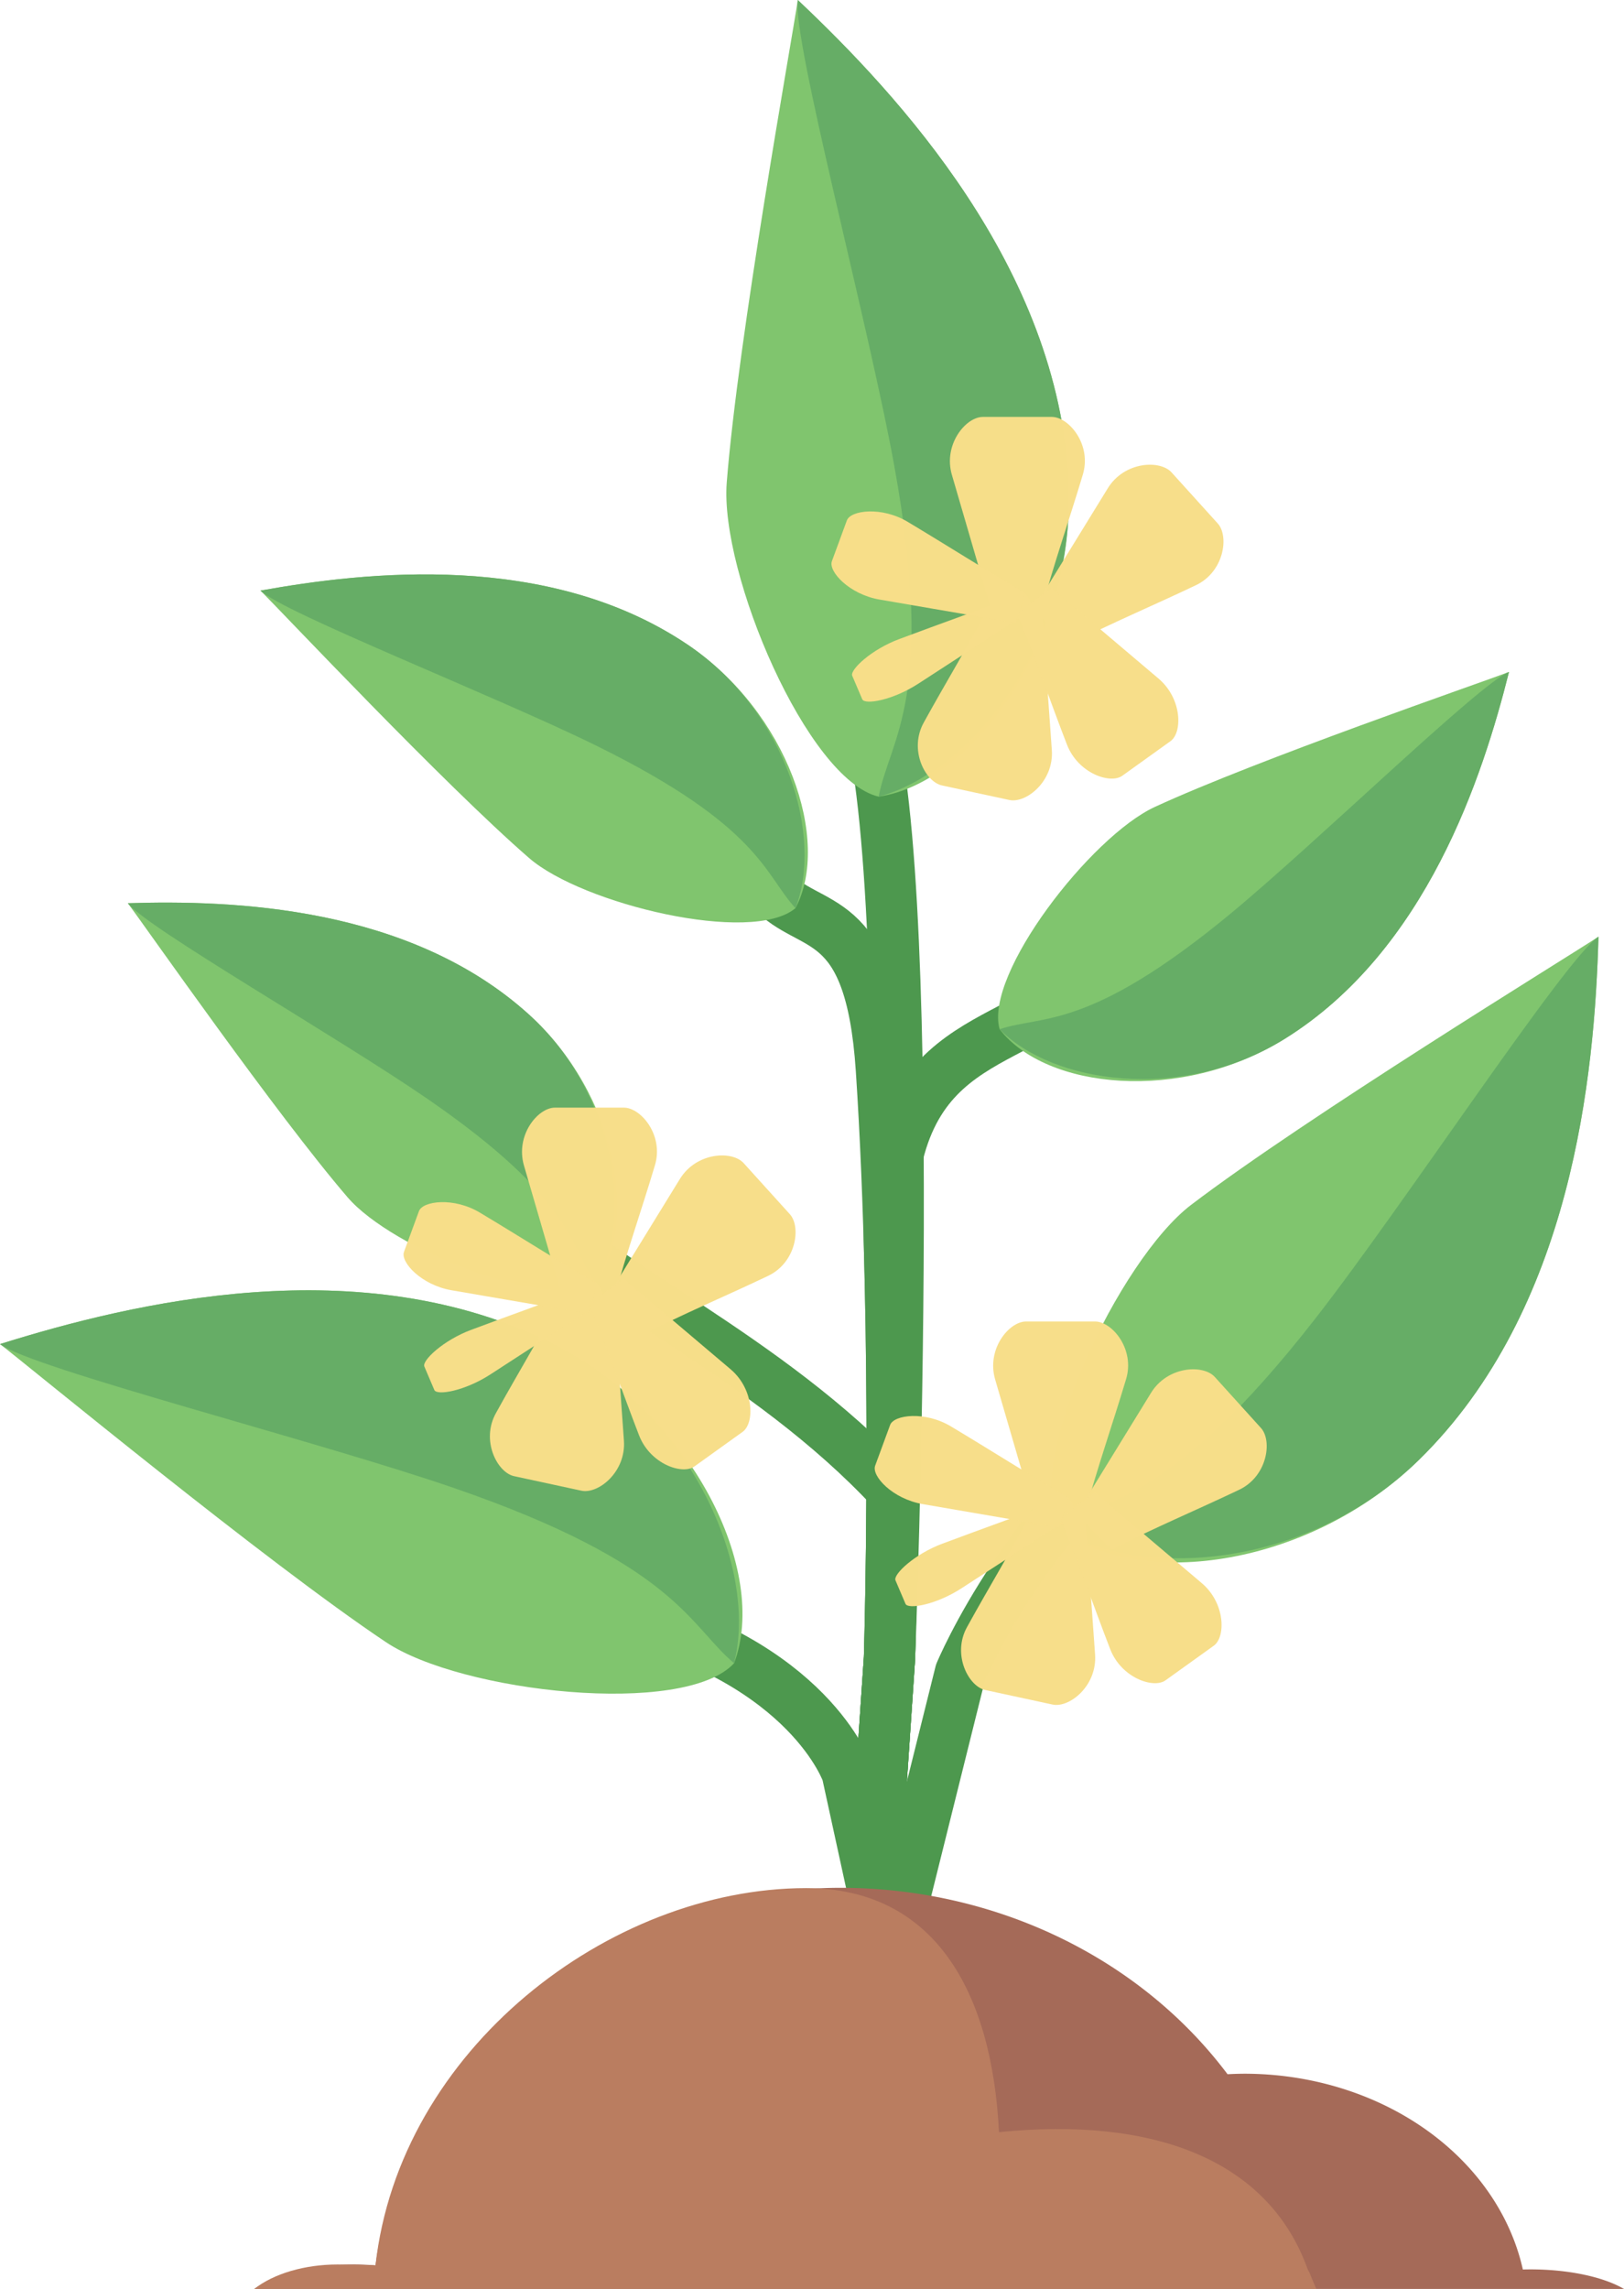 <?xml version="1.0" encoding="UTF-8" standalone="no"?>
<!-- Created with Inkscape (http://www.inkscape.org/) -->

<svg
   xmlns:dc="http://purl.org/dc/elements/1.1/"
   xmlns:cc="http://creativecommons.org/ns#"
   xmlns:rdf="http://www.w3.org/1999/02/22-rdf-syntax-ns#"
   xmlns:svg="http://www.w3.org/2000/svg"
   xmlns="http://www.w3.org/2000/svg"
   xmlns:sodipodi="http://sodipodi.sourceforge.net/DTD/sodipodi-0.dtd"
   xmlns:inkscape="http://www.inkscape.org/namespaces/inkscape"
   width="125.537mm"
   height="176.853mm"
   viewBox="0 0 125.537 176.853"
   version="1.1"
   id="svg8"
   sodipodi:docname="tomato3.svg"
   inkscape:version="0.92.5 (2060ec1f9f, 2020-04-08)">
  <defs
     id="defs2" />
  <sodipodi:namedview
     id="base"
     pagecolor="#ffffff"
     bordercolor="#666666"
     borderopacity="1.0"
     inkscape:pageopacity="0.0"
     inkscape:pageshadow="2"
     inkscape:zoom="0.088388348"
     inkscape:cx="-2157.1559"
     inkscape:cy="728.83458"
     inkscape:document-units="mm"
     inkscape:current-layer="layer1"
     showgrid="false"
     inkscape:window-width="1440"
     inkscape:window-height="835"
     inkscape:window-x="1366"
     inkscape:window-y="0"
     inkscape:window-maximized="1" />
  <g
     inkscape:label="Layer 1"
     inkscape:groupmode="layer"
     id="layer1"
     transform="translate(-33.408,-87.04)">
    <g
       style="stroke-width:0.583"
       transform="matrix(1.715,0,0,1.715,-311.021,18.348)"
       id="g977" />
    <g
       id="g1346"
       transform="translate(-264.715,360.008)">
      <path
         style="fill:none;stroke:#4d984e;stroke-width:3.965;stroke-linecap:round;stroke-linejoin:round;stroke-miterlimit:4;stroke-dasharray:none;stroke-opacity:1"
         d="m 364.741,-113.126 2.141,-31.733 c 0,0 0.752,-24.71 -0.626,-45.493 -0.837,-12.61 -5.481,-10.545 -8.531,-13.866"
         id="path862-3"
         inkscape:connector-curvature="0"
         sodipodi:nodetypes="cccc"
         inkscape:transform-center-x="70.103387"
         inkscape:transform-center-y="-9.451707" />
      <path
         style="fill:none;stroke:#4d984e;stroke-width:3.965;stroke-linecap:round;stroke-linejoin:round;stroke-miterlimit:4;stroke-dasharray:none;stroke-opacity:1"
         d="m 364.741,-113.126 2.141,-31.733 c 0,0 0.459,-15.061 0.003,-31.556 -0.481,-17.453 10.11,-14.966 15.407,-21.378"
         id="path864-6"
         inkscape:connector-curvature="0"
         sodipodi:nodetypes="cccc"
         inkscape:transform-center-x="70.103387"
         inkscape:transform-center-y="-9.451707" />
      <path
         style="fill:none;stroke:#4d984e;stroke-width:3.965;stroke-linecap:round;stroke-linejoin:round;stroke-miterlimit:4;stroke-dasharray:none;stroke-opacity:1"
         d="m 364.741,-113.126 7.622,-30.599 c 0,0 5.312,-12.793 17.287,-21.068"
         id="path994-0"
         inkscape:connector-curvature="0"
         sodipodi:nodetypes="ccc"
         inkscape:transform-center-x="70.103387"
         inkscape:transform-center-y="-9.451707" />
      <path
         style="fill:none;stroke:#4d984e;stroke-width:3.965;stroke-linecap:round;stroke-linejoin:round;stroke-miterlimit:4;stroke-dasharray:none;stroke-opacity:1"
         d="m 368.521,-113.504 -4.905,-22.478 c 0,0 -2.897,-8.579 -17.61,-12.241"
         id="path950-6"
         inkscape:connector-curvature="0"
         sodipodi:nodetypes="ccc"
         inkscape:transform-center-x="70.103387"
         inkscape:transform-center-y="-9.451707" />
      <path
         inkscape:transform-center-y="-9.451707"
         inkscape:transform-center-x="70.103387"
         sodipodi:nodetypes="ccc"
         inkscape:connector-curvature="0"
         id="path936-2"
         d="m 364.741,-113.126 2.141,-31.733 c 0,0 2.51,-63.793 -2.165,-74.101"
         style="fill:none;stroke:#4d984e;stroke-width:3.965;stroke-linecap:round;stroke-linejoin:round;stroke-miterlimit:4;stroke-dasharray:none;stroke-opacity:1" />
      <path
         style="fill:none;stroke:#4d984e;stroke-width:3.965;stroke-linecap:round;stroke-linejoin:round;stroke-miterlimit:4;stroke-dasharray:none;stroke-opacity:1"
         d="m 364.741,-113.126 2.141,-31.733 c 0,0 0.161,-5.285 0.198,-13.022 -9.737,-10.451 -22.88,-15.883 -28.632,-22.148"
         id="path860-6"
         inkscape:connector-curvature="0"
         sodipodi:nodetypes="cccc"
         inkscape:transform-center-x="70.103387"
         inkscape:transform-center-y="-9.451707" />
      <path
         inkscape:connector-curvature="0"
         id="path938-1"
         d="m 363.142,-127.109 a 36.286,33.167 0 0 0 -35.992,29.175 9.638,4.63 0 0 0 -1.617,-0.071 9.638,4.63 0 0 0 -7.755,1.89 h 105.882 a 8.693,3.402 0 0 0 -7.224,-1.512 8.693,3.402 0 0 0 -0.594,0.009 21.923,18.615 0 0 0 -21.518,-15.127 21.923,18.615 0 0 0 -1.31,0.04 36.286,33.167 0 0 0 -29.873,-14.403 z"
         style="opacity:1;fill:#a56a58;fill-opacity:1;stroke:none;stroke-width:0.265;stroke-opacity:1" />
      <path
         style="opacity:1;fill:#80c56e;fill-opacity:1;stroke:none;stroke-width:0.265;stroke-opacity:1"
         d="m 380.727,-235.714 c 0.568,12.165 -7.234,23.194 -14.682,24.299 -5.523,-1.309 -12.29,-17.283 -11.745,-24.264 0.872,-11.168 5.047,-34.263 5.494,-37.289 7.774,7.333 20.159,20.677 20.934,37.254 z"
         id="path884-3-8"
         inkscape:connector-curvature="0"
         sodipodi:nodetypes="scscs" />
      <path
         sodipodi:nodetypes="scccs"
         inkscape:connector-curvature="0"
         id="path889-6-7"
         d="m 380.727,-235.714 c 0.568,12.165 -7.505,22.393 -14.682,24.299 0.84,-4.445 4.462,-7.61 1.212,-25.53 -1.999,-11.022 -7.91,-32.997 -7.463,-36.023 7.774,7.333 20.159,20.677 20.934,37.254 z"
         style="opacity:1;fill:#66ad66;fill-opacity:1;stroke:none;stroke-width:0.265;stroke-opacity:1" />
      <path
         style="opacity:1;fill:#80c56e;fill-opacity:1;stroke:none;stroke-width:0.265;stroke-opacity:1"
         d="m 351.213,-223.205 c 7.865,5.266 11.153,15.238 8.401,20.404 -3.37,2.847 -16.48,-0.305 -20.591,-3.872 -6.577,-5.706 -19.081,-18.986 -20.765,-20.664 8.175,-1.47 22.237,-3.044 32.955,4.132 z"
         id="path884-7-9"
         inkscape:connector-curvature="0"
         sodipodi:nodetypes="scscs" />
      <path
         sodipodi:nodetypes="scccs"
         inkscape:connector-curvature="0"
         id="path889-5-2"
         d="m 351.213,-223.205 c 7.865,5.266 10.527,15.037 8.401,20.404 -2.39,-2.579 -2.694,-6.304 -15.396,-12.554 -7.812,-3.844 -24.276,-10.304 -25.961,-11.981 8.175,-1.47 22.237,-3.044 32.955,4.132 z"
         style="opacity:1;fill:#66ad66;fill-opacity:1;stroke:none;stroke-width:0.265;stroke-opacity:1" />
      <path
         style="opacity:1;fill:#80c56e;fill-opacity:1;stroke:none;stroke-width:0.265;stroke-opacity:1"
         d="m 339.015,-194.58 c 6.798,6.155 8.545,16.177 5.18,20.742 -3.632,2.254 -15.755,-2.613 -19.193,-6.611 -5.501,-6.395 -15.617,-20.887 -16.995,-22.732 8.043,-0.258 21.745,0.213 31.008,8.601 z"
         id="path884-35-0"
         inkscape:connector-curvature="0"
         sodipodi:nodetypes="scscs" />
      <path
         sodipodi:nodetypes="scccs"
         inkscape:connector-curvature="0"
         id="path889-62-2"
         d="m 339.015,-194.58 c 6.798,6.155 7.973,15.897 5.18,20.742 -1.928,-2.809 -1.695,-6.423 -12.99,-14.202 -6.947,-4.785 -21.82,-13.296 -23.198,-15.141 8.043,-0.258 21.745,0.213 31.008,8.601 z"
         style="opacity:1;fill:#66ad66;fill-opacity:1;stroke:none;stroke-width:0.265;stroke-opacity:1" />
      <path
         style="opacity:1;fill:#80c56e;fill-opacity:1;stroke:none;stroke-width:0.265;stroke-opacity:1"
         d="m 340.856,-169.154 c 10.888,5.455 16.691,17.654 14.012,24.692 -3.844,4.177 -21.086,2.265 -26.908,-1.625 -9.314,-6.224 -27.415,-21.162 -29.836,-23.032 10.198,-3.193 27.895,-7.469 42.733,-0.035 z"
         id="path884-9-3"
         inkscape:connector-curvature="0"
         sodipodi:nodetypes="scscs" />
      <path
         sodipodi:nodetypes="scccs"
         inkscape:connector-curvature="0"
         id="path889-1-7"
         d="m 340.856,-169.154 c 10.888,5.455 15.86,17.499 14.012,24.692 -3.467,-2.907 -4.455,-7.614 -21.675,-13.545 -10.591,-3.648 -32.649,-9.242 -35.07,-11.112 10.198,-3.193 27.895,-7.469 42.733,-0.035 z"
         style="opacity:1;fill:#66ad66;fill-opacity:1;stroke:none;stroke-width:0.265;stroke-opacity:1" />
      <path
         style="opacity:1;fill:#80c56e;fill-opacity:1;stroke:none;stroke-width:0.265;stroke-opacity:1"
         d="m 397.449,-192.712 c -8.035,5.003 -18.476,3.898 -22.054,-0.734 -1.208,-4.243 7.057,-14.896 11.998,-17.176 7.906,-3.648 25.154,-9.583 27.376,-10.429 -2.022,8.056 -6.371,21.521 -17.321,28.339 z"
         id="path884-7-2-5"
         inkscape:connector-curvature="0"
         sodipodi:nodetypes="scscs" />
      <path
         sodipodi:nodetypes="scccs"
         inkscape:connector-curvature="0"
         id="path889-5-7-9"
         d="m 397.449,-192.712 c -8.035,5.003 -18.036,3.41 -22.054,-0.734 3.334,-1.118 6.855,0.138 17.775,-8.869 6.717,-5.54 19.377,-17.89 21.599,-18.735 -2.022,8.056 -6.371,21.521 -17.321,28.339 z"
         style="opacity:1;fill:#66ad66;fill-opacity:1;stroke:none;stroke-width:0.265;stroke-opacity:1" />
      <path
         style="opacity:1;fill:#80c56e;fill-opacity:1;stroke:none;stroke-width:0.265;stroke-opacity:1"
         d="m 407.816,-160.178 c -8.701,8.521 -22.124,10.039 -27.907,5.215 -2.699,-4.993 4.719,-20.676 10.292,-24.916 8.916,-6.782 28.93,-19.038 31.486,-20.719 -0.298,10.682 -2.014,28.807 -13.871,40.419 z"
         id="path884-0-2"
         inkscape:connector-curvature="0"
         sodipodi:nodetypes="scscs" />
      <path
         sodipodi:nodetypes="scccs"
         inkscape:connector-curvature="0"
         id="path889-9-2"
         d="m 407.816,-160.178 c -8.701,8.521 -21.707,9.304 -27.907,5.215 3.876,-2.332 8.649,-1.735 19.86,-16.088 6.896,-8.828 19.362,-27.865 21.918,-29.546 -0.298,10.682 -2.014,28.807 -13.871,40.419 z"
         style="opacity:1;fill:#66ad66;fill-opacity:1;stroke:none;stroke-width:0.265;stroke-opacity:1" />
      <path
         sodipodi:nodetypes="ccccccccc"
         inkscape:connector-curvature="0"
         style="opacity:1;fill:#ba7d60;fill-opacity:1;stroke:none;stroke-width:0.265;stroke-opacity:1"
         d="m 360.434,-127.086 c -15.23,0.014 -31.451,12.51 -33.284,29.151 -0.443,-0.045 -2.482,-0.069 -2.932,-0.071 -2.544,0.002 -4.934,0.704 -6.44,1.89 h 82.098 c -0.662,-1.504 -0.346,-0.928 -0.662,-1.504 -3.038,-8.507 -11.957,-11.818 -23.869,-10.609 -0.534,-10.873 -4.992,-18.843 -14.91,-18.857 z"
         id="path940-8" />
      <g
         style="stroke-width:0.583"
         id="g977-9"
         transform="matrix(1.715,0,0,1.715,-46.306,-341.661)">
        <path
           style="opacity:0.995;fill:#f7de8a;fill-opacity:1;stroke:none;stroke-width:2.312;stroke-linecap:round;stroke-linejoin:round;stroke-miterlimit:4;stroke-dasharray:none;stroke-opacity:1"
           d="m 245.135,58.837 h 3.105 c 0.774,0 1.815,1.257 1.397,2.61 -0.603,2.017 -1.3,3.993 -1.847,6.034 -1.119,0.12 -1.26,0.067 -2.267,0.086 l -1.785,-6.12 c -0.397,-1.362 0.623,-2.61 1.397,-2.61 z"
           id="rect946-7"
           inkscape:connector-curvature="0"
           sodipodi:nodetypes="sscccss" />
        <path
           sodipodi:nodetypes="sscccss"
           inkscape:connector-curvature="0"
           id="path953-3"
           d="m 253.639,61.336 2.083,2.302 c 0.519,0.574 0.286,2.189 -0.998,2.787 -1.9,0.906 -3.833,1.715 -5.713,2.679 -0.84,-0.75 -0.895,-0.889 -1.585,-1.623 l 3.34,-5.43 c 0.744,-1.209 2.353,-1.289 2.873,-0.715 z"
           style="opacity:0.995;fill:#f7de8a;fill-opacity:1;stroke:none;stroke-width:2.312;stroke-linecap:round;stroke-linejoin:round;stroke-miterlimit:4;stroke-dasharray:none;stroke-opacity:1" />
        <path
           style="opacity:0.995;fill:#f7de8a;fill-opacity:1;stroke:none;stroke-width:2.312;stroke-linecap:round;stroke-linejoin:round;stroke-miterlimit:4;stroke-dasharray:none;stroke-opacity:1"
           d="m 246.327,76.095 -3.035,-0.655 c -0.757,-0.163 -1.509,-1.611 -0.815,-2.846 1.015,-1.844 2.113,-3.629 3.078,-5.508 1.119,0.119 1.245,0.2 2.234,0.394 l 0.454,6.359 c 0.101,1.416 -1.16,2.419 -1.916,2.256 z"
           id="path955-6"
           inkscape:connector-curvature="0"
           sodipodi:nodetypes="sscccss" />
        <path
           sodipodi:nodetypes="sscccss"
           inkscape:connector-curvature="0"
           id="path957-1"
           d="m 239.697,71.556 -0.451,-1.058 c -0.112,-0.264 0.857,-1.186 2.124,-1.655 1.886,-0.706 3.75,-1.361 5.649,-2.096 0.269,0.327 0.243,0.399 0.406,0.734 l -5.198,3.373 c -1.157,0.751 -2.418,0.967 -2.53,0.703 z"
           style="opacity:0.995;fill:#f7de8a;fill-opacity:1;stroke:none;stroke-width:2.312;stroke-linecap:round;stroke-linejoin:round;stroke-miterlimit:4;stroke-dasharray:none;stroke-opacity:1" />
        <path
           sodipodi:nodetypes="sscccss"
           inkscape:connector-curvature="0"
           id="path959-2"
           d="m 253.592,73.445 -2.174,1.559 c -0.542,0.389 -2.003,-0.11 -2.499,-1.42 -0.753,-1.942 -1.416,-3.898 -2.222,-5.831 0.714,-0.659 0.843,-0.687 1.537,-1.208 l 4.816,4.078 c 1.072,0.908 1.084,2.434 0.542,2.822 z"
           style="opacity:0.995;fill:#f7de8a;fill-opacity:1;stroke:none;stroke-width:2.312;stroke-linecap:round;stroke-linejoin:round;stroke-miterlimit:4;stroke-dasharray:none;stroke-opacity:1" />
        <path
           sodipodi:nodetypes="sscccss"
           inkscape:connector-curvature="0"
           id="path961-9"
           d="m 238.329,65.338 0.676,-1.839 c 0.168,-0.458 1.575,-0.642 2.754,0.073 1.762,1.053 3.465,2.147 5.261,3.175 -0.131,0.704 -0.211,0.769 -0.412,1.372 l -6.133,-1.054 c -1.365,-0.235 -2.314,-1.269 -2.145,-1.728 z"
           style="opacity:0.995;fill:#f7de8a;fill-opacity:1;stroke:none;stroke-width:2.312;stroke-linecap:round;stroke-linejoin:round;stroke-miterlimit:4;stroke-dasharray:none;stroke-opacity:1" />
      </g>
      <g
         style="stroke-width:0.583"
         transform="matrix(1.715,0,0,1.715,-42.963,-271.771)"
         id="g991-3">
        <path
           sodipodi:nodetypes="sscccss"
           inkscape:connector-curvature="0"
           id="path979-1"
           d="m 245.135,58.837 h 3.105 c 0.774,0 1.815,1.257 1.397,2.61 -0.603,2.017 -1.3,3.993 -1.847,6.034 -1.119,0.12 -1.26,0.067 -2.267,0.086 l -1.785,-6.12 c -0.397,-1.362 0.623,-2.61 1.397,-2.61 z"
           style="opacity:0.995;fill:#f7de8a;fill-opacity:1;stroke:none;stroke-width:2.312;stroke-linecap:round;stroke-linejoin:round;stroke-miterlimit:4;stroke-dasharray:none;stroke-opacity:1" />
        <path
           style="opacity:0.995;fill:#f7de8a;fill-opacity:1;stroke:none;stroke-width:2.312;stroke-linecap:round;stroke-linejoin:round;stroke-miterlimit:4;stroke-dasharray:none;stroke-opacity:1"
           d="m 253.639,61.336 2.083,2.302 c 0.519,0.574 0.286,2.189 -0.998,2.787 -1.9,0.906 -3.833,1.715 -5.713,2.679 -0.84,-0.75 -0.895,-0.889 -1.585,-1.623 l 3.34,-5.43 c 0.744,-1.209 2.353,-1.289 2.873,-0.715 z"
           id="path981-9"
           inkscape:connector-curvature="0"
           sodipodi:nodetypes="sscccss" />
        <path
           sodipodi:nodetypes="sscccss"
           inkscape:connector-curvature="0"
           id="path983-4"
           d="m 246.327,76.095 -3.035,-0.655 c -0.757,-0.163 -1.509,-1.611 -0.815,-2.846 1.015,-1.844 2.113,-3.629 3.078,-5.508 1.119,0.119 1.245,0.2 2.234,0.394 l 0.454,6.359 c 0.101,1.416 -1.16,2.419 -1.916,2.256 z"
           style="opacity:0.995;fill:#f7de8a;fill-opacity:1;stroke:none;stroke-width:2.312;stroke-linecap:round;stroke-linejoin:round;stroke-miterlimit:4;stroke-dasharray:none;stroke-opacity:1" />
        <path
           style="opacity:0.995;fill:#f7de8a;fill-opacity:1;stroke:none;stroke-width:2.312;stroke-linecap:round;stroke-linejoin:round;stroke-miterlimit:4;stroke-dasharray:none;stroke-opacity:1"
           d="m 239.697,71.556 -0.451,-1.058 c -0.112,-0.264 0.857,-1.186 2.124,-1.655 1.886,-0.706 3.75,-1.361 5.649,-2.096 0.269,0.327 0.243,0.399 0.406,0.734 l -5.198,3.373 c -1.157,0.751 -2.418,0.967 -2.53,0.703 z"
           id="path985-7"
           inkscape:connector-curvature="0"
           sodipodi:nodetypes="sscccss" />
        <path
           style="opacity:0.995;fill:#f7de8a;fill-opacity:1;stroke:none;stroke-width:2.312;stroke-linecap:round;stroke-linejoin:round;stroke-miterlimit:4;stroke-dasharray:none;stroke-opacity:1"
           d="m 253.592,73.445 -2.174,1.559 c -0.542,0.389 -2.003,-0.11 -2.499,-1.42 -0.753,-1.942 -1.416,-3.898 -2.222,-5.831 0.714,-0.659 0.843,-0.687 1.537,-1.208 l 4.816,4.078 c 1.072,0.908 1.084,2.434 0.542,2.822 z"
           id="path987-8"
           inkscape:connector-curvature="0"
           sodipodi:nodetypes="sscccss" />
        <path
           style="opacity:0.995;fill:#f7de8a;fill-opacity:1;stroke:none;stroke-width:2.312;stroke-linecap:round;stroke-linejoin:round;stroke-miterlimit:4;stroke-dasharray:none;stroke-opacity:1"
           d="m 238.329,65.338 0.676,-1.839 c 0.168,-0.458 1.575,-0.642 2.754,0.073 1.762,1.053 3.465,2.147 5.261,3.175 -0.131,0.704 -0.211,0.769 -0.412,1.372 l -6.133,-1.054 c -1.365,-0.235 -2.314,-1.269 -2.145,-1.728 z"
           id="path989-4"
           inkscape:connector-curvature="0"
           sodipodi:nodetypes="sscccss" />
      </g>
      <g
         style="stroke-width:0.583"
         id="g1005-5"
         transform="matrix(1.715,0,0,1.715,-79.384,-288.294)">
        <path
           style="opacity:0.995;fill:#f7de8a;fill-opacity:1;stroke:none;stroke-width:2.312;stroke-linecap:round;stroke-linejoin:round;stroke-miterlimit:4;stroke-dasharray:none;stroke-opacity:1"
           d="m 245.135,58.837 h 3.105 c 0.774,0 1.815,1.257 1.397,2.61 -0.603,2.017 -1.3,3.993 -1.847,6.034 -1.119,0.12 -1.26,0.067 -2.267,0.086 l -1.785,-6.12 c -0.397,-1.362 0.623,-2.61 1.397,-2.61 z"
           id="path993-0"
           inkscape:connector-curvature="0"
           sodipodi:nodetypes="sscccss" />
        <path
           sodipodi:nodetypes="sscccss"
           inkscape:connector-curvature="0"
           id="path995-3"
           d="m 253.639,61.336 2.083,2.302 c 0.519,0.574 0.286,2.189 -0.998,2.787 -1.9,0.906 -3.833,1.715 -5.713,2.679 -0.84,-0.75 -0.895,-0.889 -1.585,-1.623 l 3.34,-5.43 c 0.744,-1.209 2.353,-1.289 2.873,-0.715 z"
           style="opacity:0.995;fill:#f7de8a;fill-opacity:1;stroke:none;stroke-width:2.312;stroke-linecap:round;stroke-linejoin:round;stroke-miterlimit:4;stroke-dasharray:none;stroke-opacity:1" />
        <path
           style="opacity:0.995;fill:#f7de8a;fill-opacity:1;stroke:none;stroke-width:2.312;stroke-linecap:round;stroke-linejoin:round;stroke-miterlimit:4;stroke-dasharray:none;stroke-opacity:1"
           d="m 246.327,76.095 -3.035,-0.655 c -0.757,-0.163 -1.509,-1.611 -0.815,-2.846 1.015,-1.844 2.113,-3.629 3.078,-5.508 1.119,0.119 1.245,0.2 2.234,0.394 l 0.454,6.359 c 0.101,1.416 -1.16,2.419 -1.916,2.256 z"
           id="path997-6"
           inkscape:connector-curvature="0"
           sodipodi:nodetypes="sscccss" />
        <path
           sodipodi:nodetypes="sscccss"
           inkscape:connector-curvature="0"
           id="path999-1"
           d="m 239.697,71.556 -0.451,-1.058 c -0.112,-0.264 0.857,-1.186 2.124,-1.655 1.886,-0.706 3.75,-1.361 5.649,-2.096 0.269,0.327 0.243,0.399 0.406,0.734 l -5.198,3.373 c -1.157,0.751 -2.418,0.967 -2.53,0.703 z"
           style="opacity:0.995;fill:#f7de8a;fill-opacity:1;stroke:none;stroke-width:2.312;stroke-linecap:round;stroke-linejoin:round;stroke-miterlimit:4;stroke-dasharray:none;stroke-opacity:1" />
        <path
           sodipodi:nodetypes="sscccss"
           inkscape:connector-curvature="0"
           id="path1001-0"
           d="m 253.592,73.445 -2.174,1.559 c -0.542,0.389 -2.003,-0.11 -2.499,-1.42 -0.753,-1.942 -1.416,-3.898 -2.222,-5.831 0.714,-0.659 0.843,-0.687 1.537,-1.208 l 4.816,4.078 c 1.072,0.908 1.084,2.434 0.542,2.822 z"
           style="opacity:0.995;fill:#f7de8a;fill-opacity:1;stroke:none;stroke-width:2.312;stroke-linecap:round;stroke-linejoin:round;stroke-miterlimit:4;stroke-dasharray:none;stroke-opacity:1" />
        <path
           sodipodi:nodetypes="sscccss"
           inkscape:connector-curvature="0"
           id="path1003-6"
           d="m 238.329,65.338 0.676,-1.839 c 0.168,-0.458 1.575,-0.642 2.754,0.073 1.762,1.053 3.465,2.147 5.261,3.175 -0.131,0.704 -0.211,0.769 -0.412,1.372 l -6.133,-1.054 c -1.365,-0.235 -2.314,-1.269 -2.145,-1.728 z"
           style="opacity:0.995;fill:#f7de8a;fill-opacity:1;stroke:none;stroke-width:2.312;stroke-linecap:round;stroke-linejoin:round;stroke-miterlimit:4;stroke-dasharray:none;stroke-opacity:1" />
      </g>
    </g>
  </g>
</svg>
